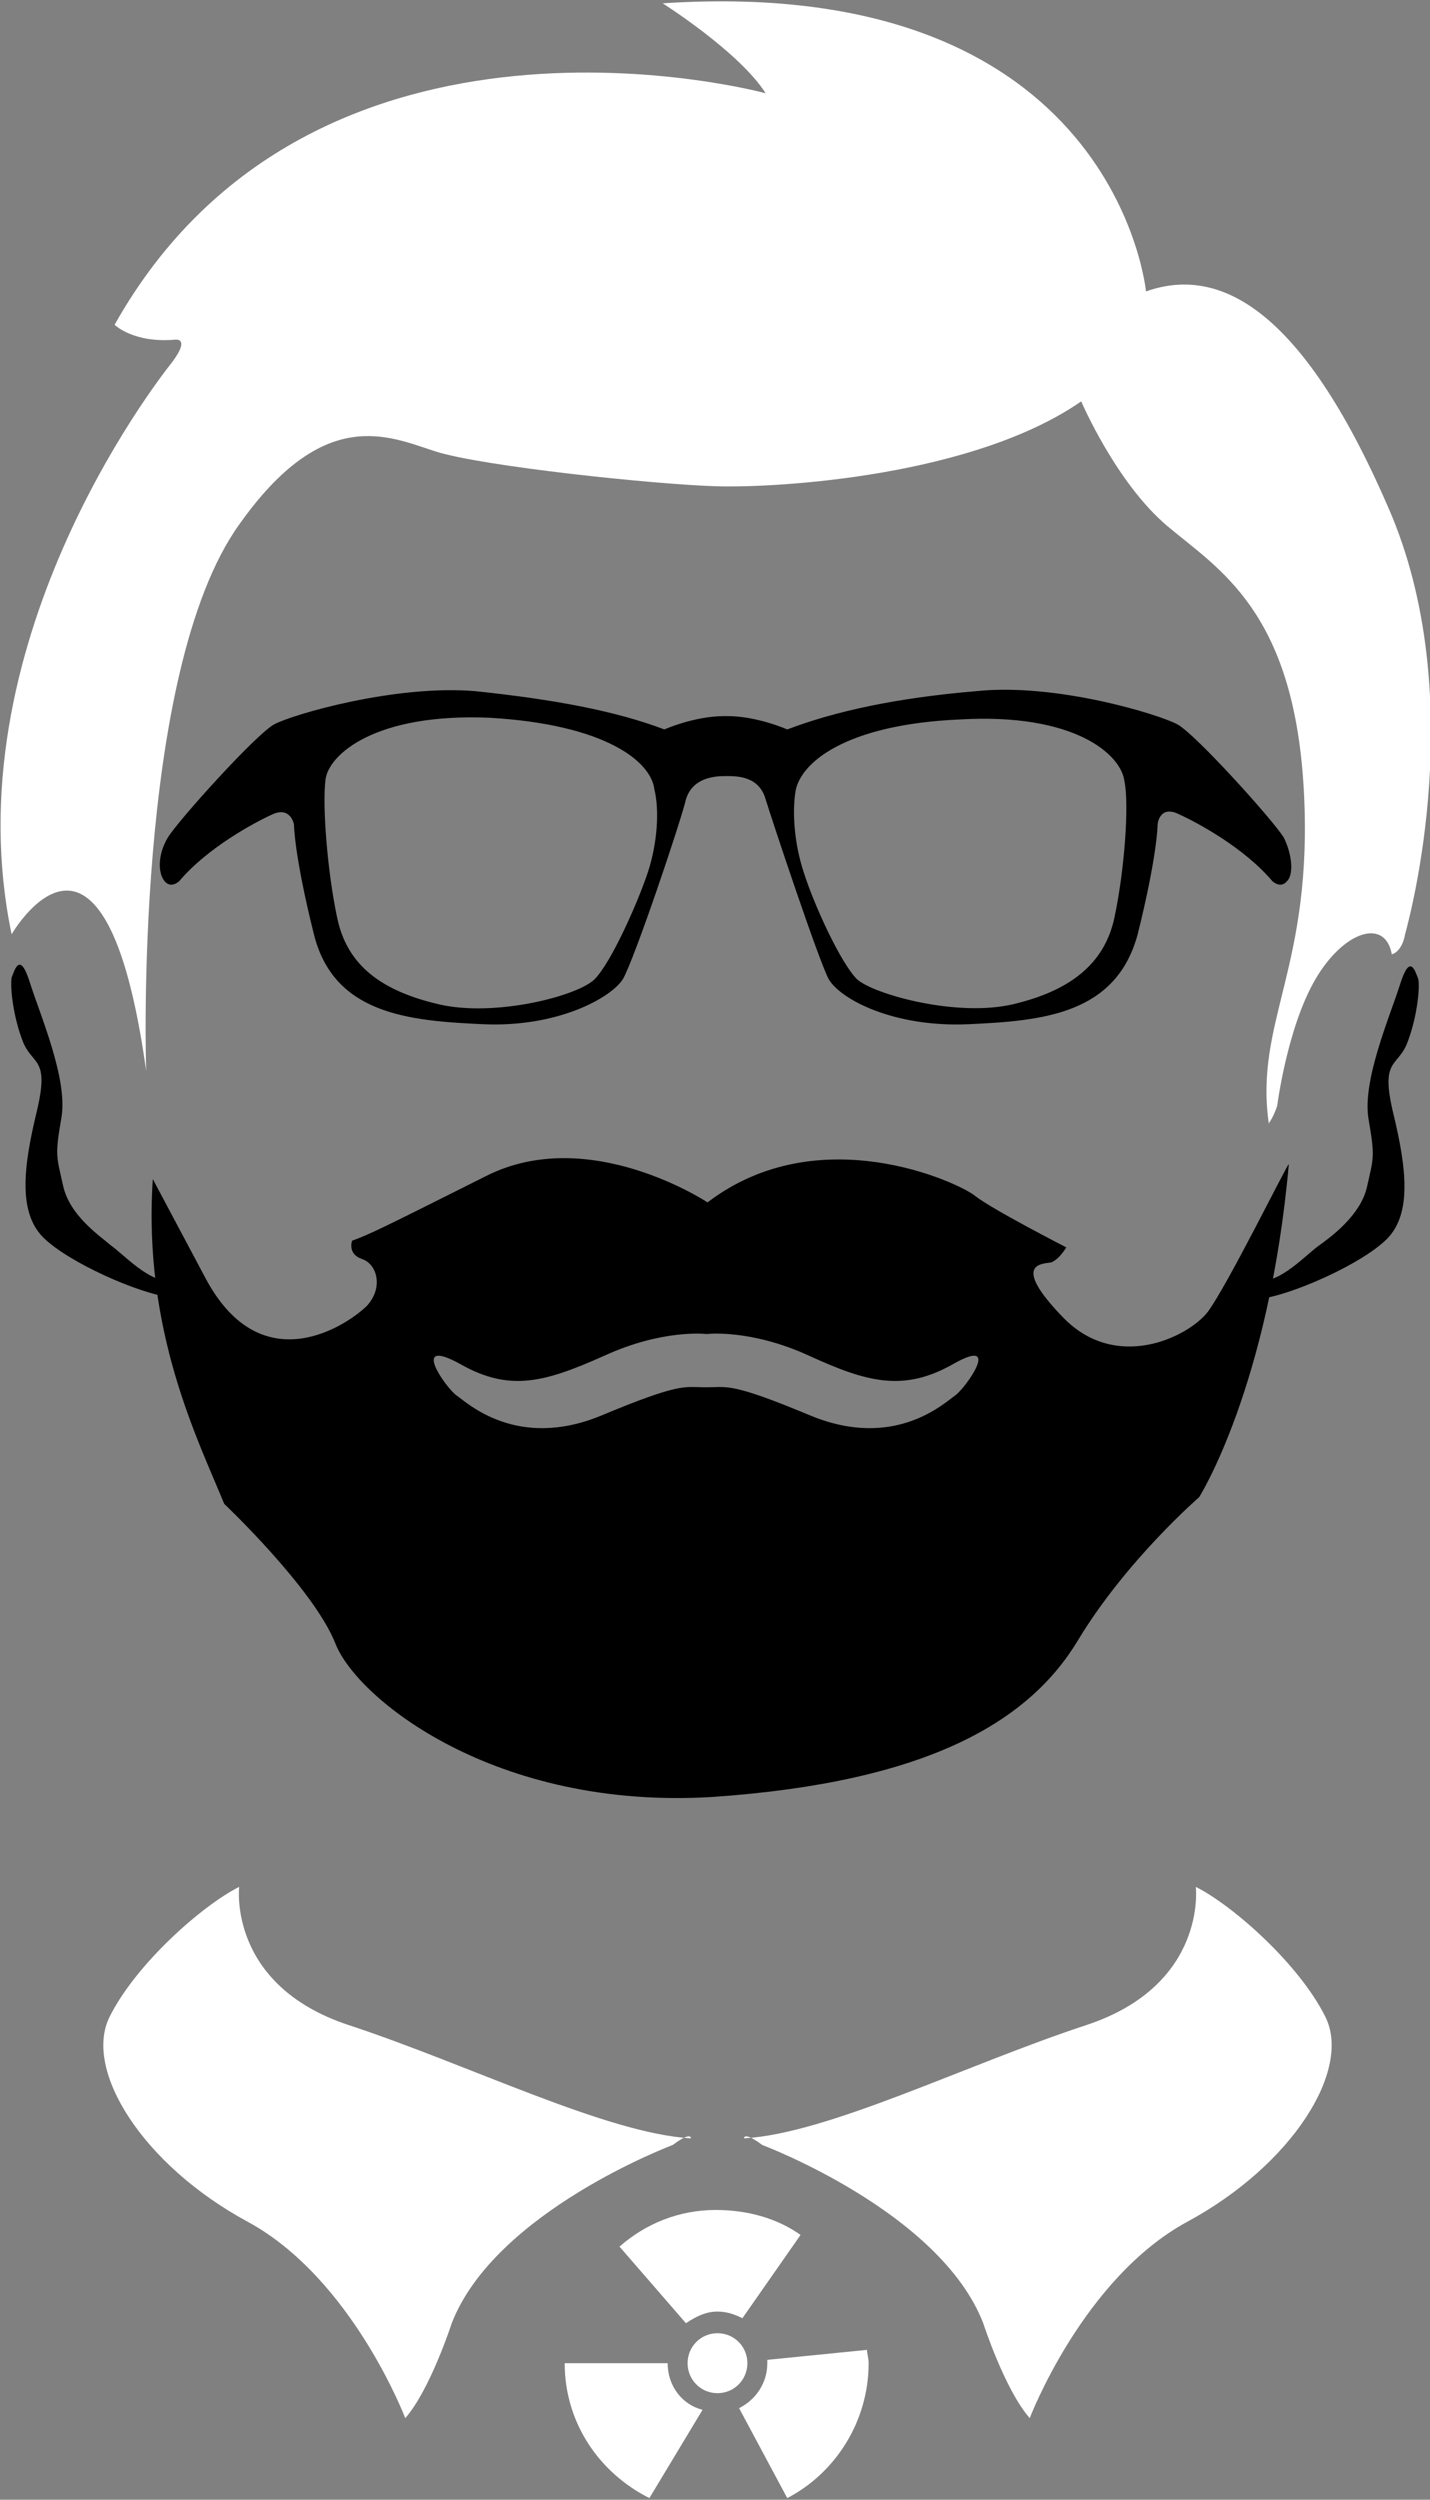 <svg width="115" height="201" viewBox="0 0 115 201" fill="none" xmlns="http://www.w3.org/2000/svg">
<rect x="0" y="0" width="115" height="201" fill="#808080" stroke="none"/>
<g clip-path="url(#clip0_24_21258)">
<path d="M61.306 172.477C61.306 172.477 75.598 177.833 79.071 186.805C79.071 186.805 80.807 192.162 82.811 194.438C82.811 194.438 87.085 183.19 95.499 178.637C103.914 174.084 108.722 166.451 106.585 162.166C104.448 157.881 99.106 153.194 96.167 151.721C96.167 151.721 97.102 159.622 87.352 162.835C77.602 166.049 66.649 171.54 59.837 171.941C59.837 171.674 60.238 171.674 61.306 172.477Z" fill="white"/>
<path d="M54.094 172.477C54.094 172.477 39.802 177.833 36.33 186.805C36.33 186.805 34.593 192.162 32.59 194.438C32.59 194.438 28.316 183.19 19.901 178.637C11.486 174.084 6.678 166.451 8.815 162.166C10.952 157.881 16.295 153.194 19.233 151.721C19.233 151.721 18.298 159.622 28.049 162.835C37.799 166.049 48.751 171.54 55.563 171.941C55.563 171.674 55.163 171.674 54.094 172.477Z" fill="white"/>
<path d="M55.296 190.019C55.296 188.68 56.365 187.609 57.7 187.609C59.036 187.609 60.104 188.68 60.104 190.019C60.104 191.358 59.036 192.43 57.7 192.43C56.365 192.43 55.296 191.358 55.296 190.019Z" fill="white"/>
<path d="M57.7 185.868C58.502 185.868 59.169 186.136 59.704 186.404L64.379 179.708C62.509 178.369 60.104 177.7 57.567 177.7C54.628 177.7 51.957 178.771 49.82 180.646L55.163 186.805C55.964 186.27 56.765 185.868 57.7 185.868Z" fill="white"/>
<path d="M61.707 189.751C61.707 189.885 61.707 189.885 61.707 190.019C61.707 191.626 60.772 192.965 59.437 193.635L63.31 200.866C67.183 198.857 69.855 194.706 69.855 190.019C69.855 189.618 69.721 189.216 69.721 188.948L61.707 189.751Z" fill="white"/>
<path d="M53.693 190.019H45.412C45.412 194.84 48.217 198.857 52.224 200.866L56.498 193.769C54.895 193.367 53.693 191.894 53.693 190.019Z" fill="white"/>
<path d="M103.246 67.357C102.445 66.018 96.167 59.055 94.698 58.251C93.229 57.448 84.948 54.903 78.537 55.573C72.125 56.109 67.183 57.18 63.31 58.653C63.31 58.653 60.906 57.582 58.502 57.582H58.368H58.234C55.83 57.582 53.426 58.653 53.426 58.653C49.553 57.18 44.611 56.242 38.2 55.573C31.788 55.037 23.507 57.448 22.038 58.251C20.569 59.055 14.291 66.018 13.49 67.357C12.689 68.696 12.689 70.169 13.223 70.839C13.757 71.508 14.425 70.839 14.425 70.839C16.696 68.16 20.435 66.152 21.905 65.482C23.374 64.813 23.641 66.286 23.641 66.286C23.641 66.286 23.641 68.696 25.244 75.124C26.847 81.552 32.857 82.087 38.867 82.355C44.878 82.623 49.152 80.213 50.087 78.74C51.022 77.133 54.762 66.018 55.163 64.277C55.697 62.536 57.433 62.402 58.368 62.402C59.303 62.402 61.039 62.402 61.574 64.277C62.108 66.018 65.848 77.266 66.649 78.74C67.584 80.346 71.858 82.623 77.869 82.355C83.879 82.087 89.756 81.552 91.492 75.124C93.095 68.696 93.095 66.286 93.095 66.286C93.095 66.286 93.229 64.679 94.832 65.482C96.301 66.152 100.041 68.16 102.311 70.839C102.311 70.839 102.979 71.508 103.513 70.839C104.048 70.303 103.914 68.696 103.246 67.357ZM52.09 70.169C51.289 72.58 49.152 77.4 47.816 78.74C46.481 80.079 39.802 81.819 35.261 80.748C30.72 79.677 27.915 77.668 27.114 73.785C26.312 70.035 25.912 64.679 26.179 62.67C26.446 60.661 30.186 57.314 39.402 57.715C48.618 58.251 52.358 61.197 52.625 63.474C53.025 65.081 52.892 67.759 52.09 70.169ZM89.622 73.785C88.821 77.534 86.016 79.677 81.475 80.748C76.934 81.819 70.255 79.945 68.92 78.74C67.584 77.4 65.447 72.713 64.646 70.169C63.844 67.759 63.711 65.215 63.978 63.608C64.379 61.331 67.985 58.251 77.201 57.849C86.417 57.314 90.157 60.662 90.424 62.804C90.825 64.679 90.424 70.035 89.622 73.785Z" fill="black"/>
<path d="M97.102 105.522C95.499 107.53 89.756 110.342 85.482 105.923C81.208 101.504 83.879 101.638 84.547 101.504C85.215 101.236 85.749 100.299 85.749 100.299C85.749 100.299 79.739 97.219 78.403 96.148C77.067 95.077 65.848 89.854 56.899 96.683C56.899 96.683 47.416 90.39 39.135 94.541C30.854 98.692 29.785 99.228 28.316 99.763C28.316 99.763 27.915 100.835 29.117 101.236C30.319 101.638 30.854 103.513 29.518 104.986C28.049 106.459 21.103 111.28 16.562 102.843L12.288 94.809C11.486 106.995 15.894 115.699 18.031 120.921C18.031 120.921 25.244 127.751 26.98 132.17C28.716 136.589 39.802 145.561 57.3 144.49C74.797 143.284 82.811 138.33 86.684 131.902C90.557 125.474 96.434 120.386 96.434 120.386C96.434 120.386 102.044 111.548 103.647 93.604C103.513 93.604 98.705 103.379 97.102 105.522ZM76.8 112.217C75.999 112.753 71.992 116.636 65.18 113.824C58.769 111.146 58.502 111.548 56.899 111.548H56.765H56.632C55.029 111.548 54.762 111.146 48.351 113.824C41.539 116.636 37.532 112.753 36.73 112.217C35.929 111.682 32.857 107.396 36.998 109.673C41.005 111.949 43.809 111.146 48.618 109.003C53.293 106.861 56.765 107.262 56.765 107.262H56.899C56.899 107.262 60.371 106.861 65.046 109.003C69.721 111.146 72.66 111.949 76.666 109.673C80.674 107.396 77.602 111.682 76.8 112.217Z" fill="black"/>
<path d="M101.777 102.977C103.38 102.71 105.116 100.835 106.051 100.165C106.986 99.496 109.39 97.755 109.924 95.478C110.459 93.068 110.592 93.068 110.058 89.988C109.524 86.908 111.794 81.686 112.596 79.141C113.397 76.597 113.798 78.07 114.065 78.74C114.198 79.543 113.931 81.953 113.13 83.962C112.329 85.837 110.993 85.167 112.061 89.586C113.13 94.005 113.531 97.621 111.527 99.63C109.524 101.638 103.78 104.183 101.243 104.45C98.438 104.584 101.777 102.977 101.777 102.977Z" fill="black"/>
<path d="M13.223 102.977C11.62 102.709 9.884 100.835 8.949 100.165C8.014 99.362 5.61 97.755 5.075 95.344C4.541 92.934 4.408 92.934 4.942 89.854C5.476 86.774 3.205 81.552 2.404 79.007C1.603 76.463 1.202 77.936 0.935 78.606C0.801 79.409 1.068 81.819 1.87 83.828C2.671 85.703 4.007 85.033 2.938 89.452C1.87 93.871 1.469 97.487 3.473 99.496C5.476 101.504 11.219 104.049 13.757 104.316C16.562 104.584 13.223 102.977 13.223 102.977Z" fill="black"/>
<path d="M102.712 88.917C102.712 88.917 103.513 82.623 105.784 78.74C108.054 74.856 111.394 73.785 111.928 76.731C111.928 76.731 112.729 76.597 112.996 75.124C113.397 73.651 118.205 55.841 111.661 40.843C105.116 25.711 98.571 21.158 92.16 23.434C92.16 23.434 89.756 -2.143 53.293 0.268C53.293 0.268 59.437 4.151 61.574 7.499C61.574 7.499 25.244 -2.41 9.216 26.113C9.216 26.113 10.685 27.586 14.024 27.318C14.024 27.318 15.36 27.05 13.891 29.059C12.288 31.067 -3.874 52.091 0.935 75.124C0.935 75.124 8.415 62.135 11.754 86.105C11.754 86.105 10.685 54.1 19.233 42.182C26.045 32.54 31.254 35.085 34.994 36.29C38.734 37.495 52.758 38.968 57.7 39.102C62.642 39.236 78.269 38.298 86.951 32.273C86.951 32.273 89.756 38.834 93.897 42.316C98.037 45.797 104.048 49.145 104.849 63.474C105.65 77.802 100.842 82.087 102.044 90.39C101.91 90.39 102.311 90.122 102.712 88.917Z" fill="white"/>
</g>
<defs>
<clipPath id="clip0_24_21258">
<rect width="115" height="201" fill="white"/>
</clipPath>
</defs>
</svg>

